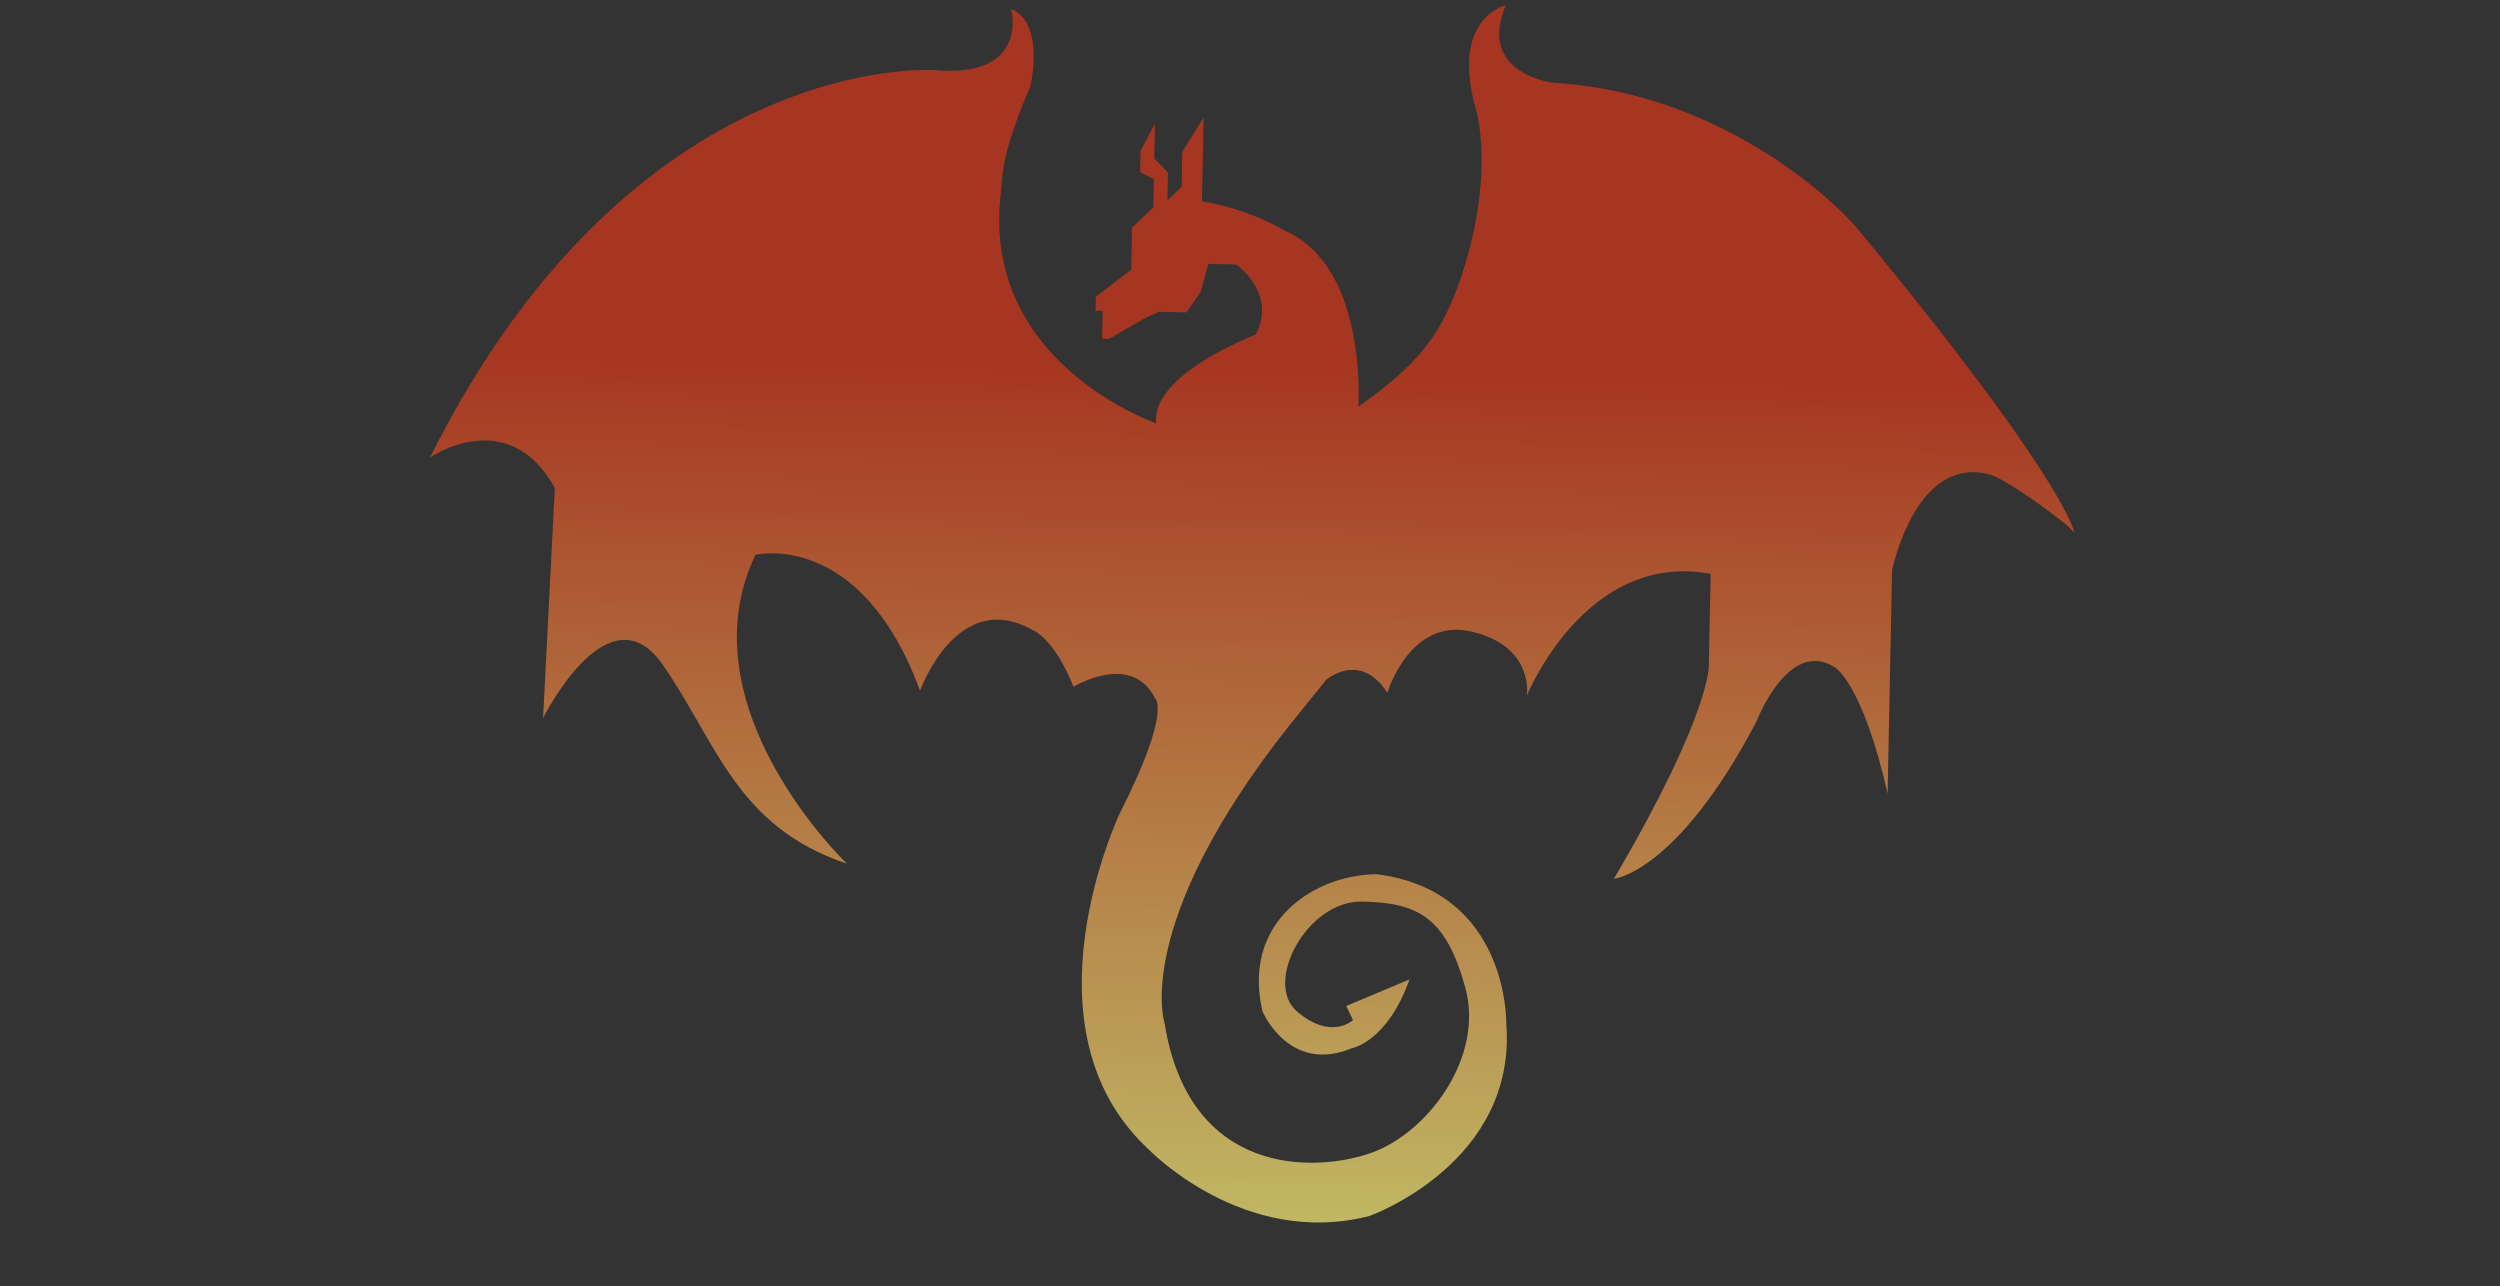 <?xml version="1.0" encoding="utf-8"?>
<!-- Generator: Adobe Illustrator 24.1.1, SVG Export Plug-In . SVG Version: 6.00 Build 0)  -->
<svg version="1.1" id="Layer_1" xmlns="http://www.w3.org/2000/svg" xmlns:xlink="http://www.w3.org/1999/xlink" x="0px" y="0px"
	 viewBox="0 0 1920 987.9" style="enable-background:new 0 0 1920 987.9;" xml:space="preserve">
<rect x="0" y="0" width="1920" height="987.9" fill="#333333" stroke="none"/>
<style type="text/css">
	.st0{opacity:0.69;}
	.st1{fill:url(#SVGID_1_);}
</style>
<g class="st0">
	
		<linearGradient id="SVGID_1_" gradientUnits="userSpaceOnUse" x1="959.95" y1="937.784" x2="959.95" y2="0" gradientTransform="matrix(1 2.014380e-02 -2.014380e-02 1 9.64 -19.242)">
		<stop  offset="0" style="stop-color:#FFF279"/>
		<stop  offset="0.701" style="stop-color:#DA3718"/>
	</linearGradient>
	<path class="st1" d="M776.5,6.8c0,0,15,53.9-59.9,47c0,0-230-15.3-386.4,297.6c0,0,59.8-41.6,95.9,23.3l-9,176.7
		c0,0,50.2-100.8,91.8-41c41.6,59.8,56.4,124.4,141.5,152.9c0,0-126.1-120.4-70.2-237.2c0,0,80.7-19.8,126.4,104.4
		c0,0,28.4-79.7,86.7-46.5c0,0,16,5.7,31.2,43.4c0,0,44.5-27.3,62.7,9.1c0,0,12.8,9.3-27.2,88.1c0,0-78.3,164.5,21.6,257.6
		c0,0,73.1,76.8,170.4,51.6c0,0,113.3-40.5,104.8-147.9c0,0,2.1-101.8-99.5-114.5c0,0-20.8-0.7-43,9.8
		c-32.4,15.5-55.8,47.5-44.7,95.5c0,0,20.4,48.6,69,28.2c0,0,26.9-4.9,43.9-52.7l-48.6,20.4l5.2,10.8c0,0-16.4,15.8-42.7-6.3
		c-26.4-21.9,7.1-85.6,49.9-84.7c42.8,0.9,64.1,12,79,65.9c14.9,53.9-29.1,111.9-72.2,127.1c-43.1,15.2-139.7,18.6-158.7-99.6
		c0,0-25.3-75.5,95.6-228.4l28.6-35.4c0,0,26.2-22.4,46.9,10.1c0,0,17.3-58.6,65.3-46.9c48,11.7,41.8,49.1,41.8,49.1
		s45.1-111.6,141.2-93.6l-1.4,69.6c0,0,2.8,35.7-72.9,164.6c0,0,48.3-4.4,109.6-121c0,0,24.3-63.8,59.8-41.6
		c0,0,21.2,11.1,40.8,97.2l3.4-171.2c0,0,17.9-90.7,76.5-73.5c0,0,16,5.7,58.1,38.7l5.3,5.5c0,0-4.6-37.6-166.7-233.7
		c-12.3-14.9-99.7-103.8-233.5-111.8c0,0-58.8-6.6-36.3-59.6c0,0-43,9.8-23,79.9c0,0,13.9,44.1-7.8,117.7
		c-17.3,58.6-39.1,79.5-82.5,110.9c0,0,7.6-107-56.2-135.1c0,0-26.5-16.6-63.9-22.7l1-48.2l0.2-10.7l0.1-5.5L908,116.6l-0.5,26.8
		l-10.9,10.5l0.4-21.4l-10.5-10.9l0.3-16.1l0.2-10.7l-11.1,21.2l-0.3,16.1l10.6,5.6l-0.4,21.4l-16.4,15.8l-0.6,32.1l-27.2,20.9
		l-0.2,10.7l5.4,0.1l-0.4,21.4l5.4,0.1l27.1-15.6l10.9-5.1l21.4,0.4l11-15.9l5.8-21.3l21.4,0.4c0,0,31.7,22,15,53.9
		c0,0-80.9,30.5-76.4,68.1c0,0-133-45.5-119.7-173.8c2.1-20.7,0.6-32.1,23.1-85.3C791.3,66,803,18,776.5,6.8z"/>
</g>
</svg>

